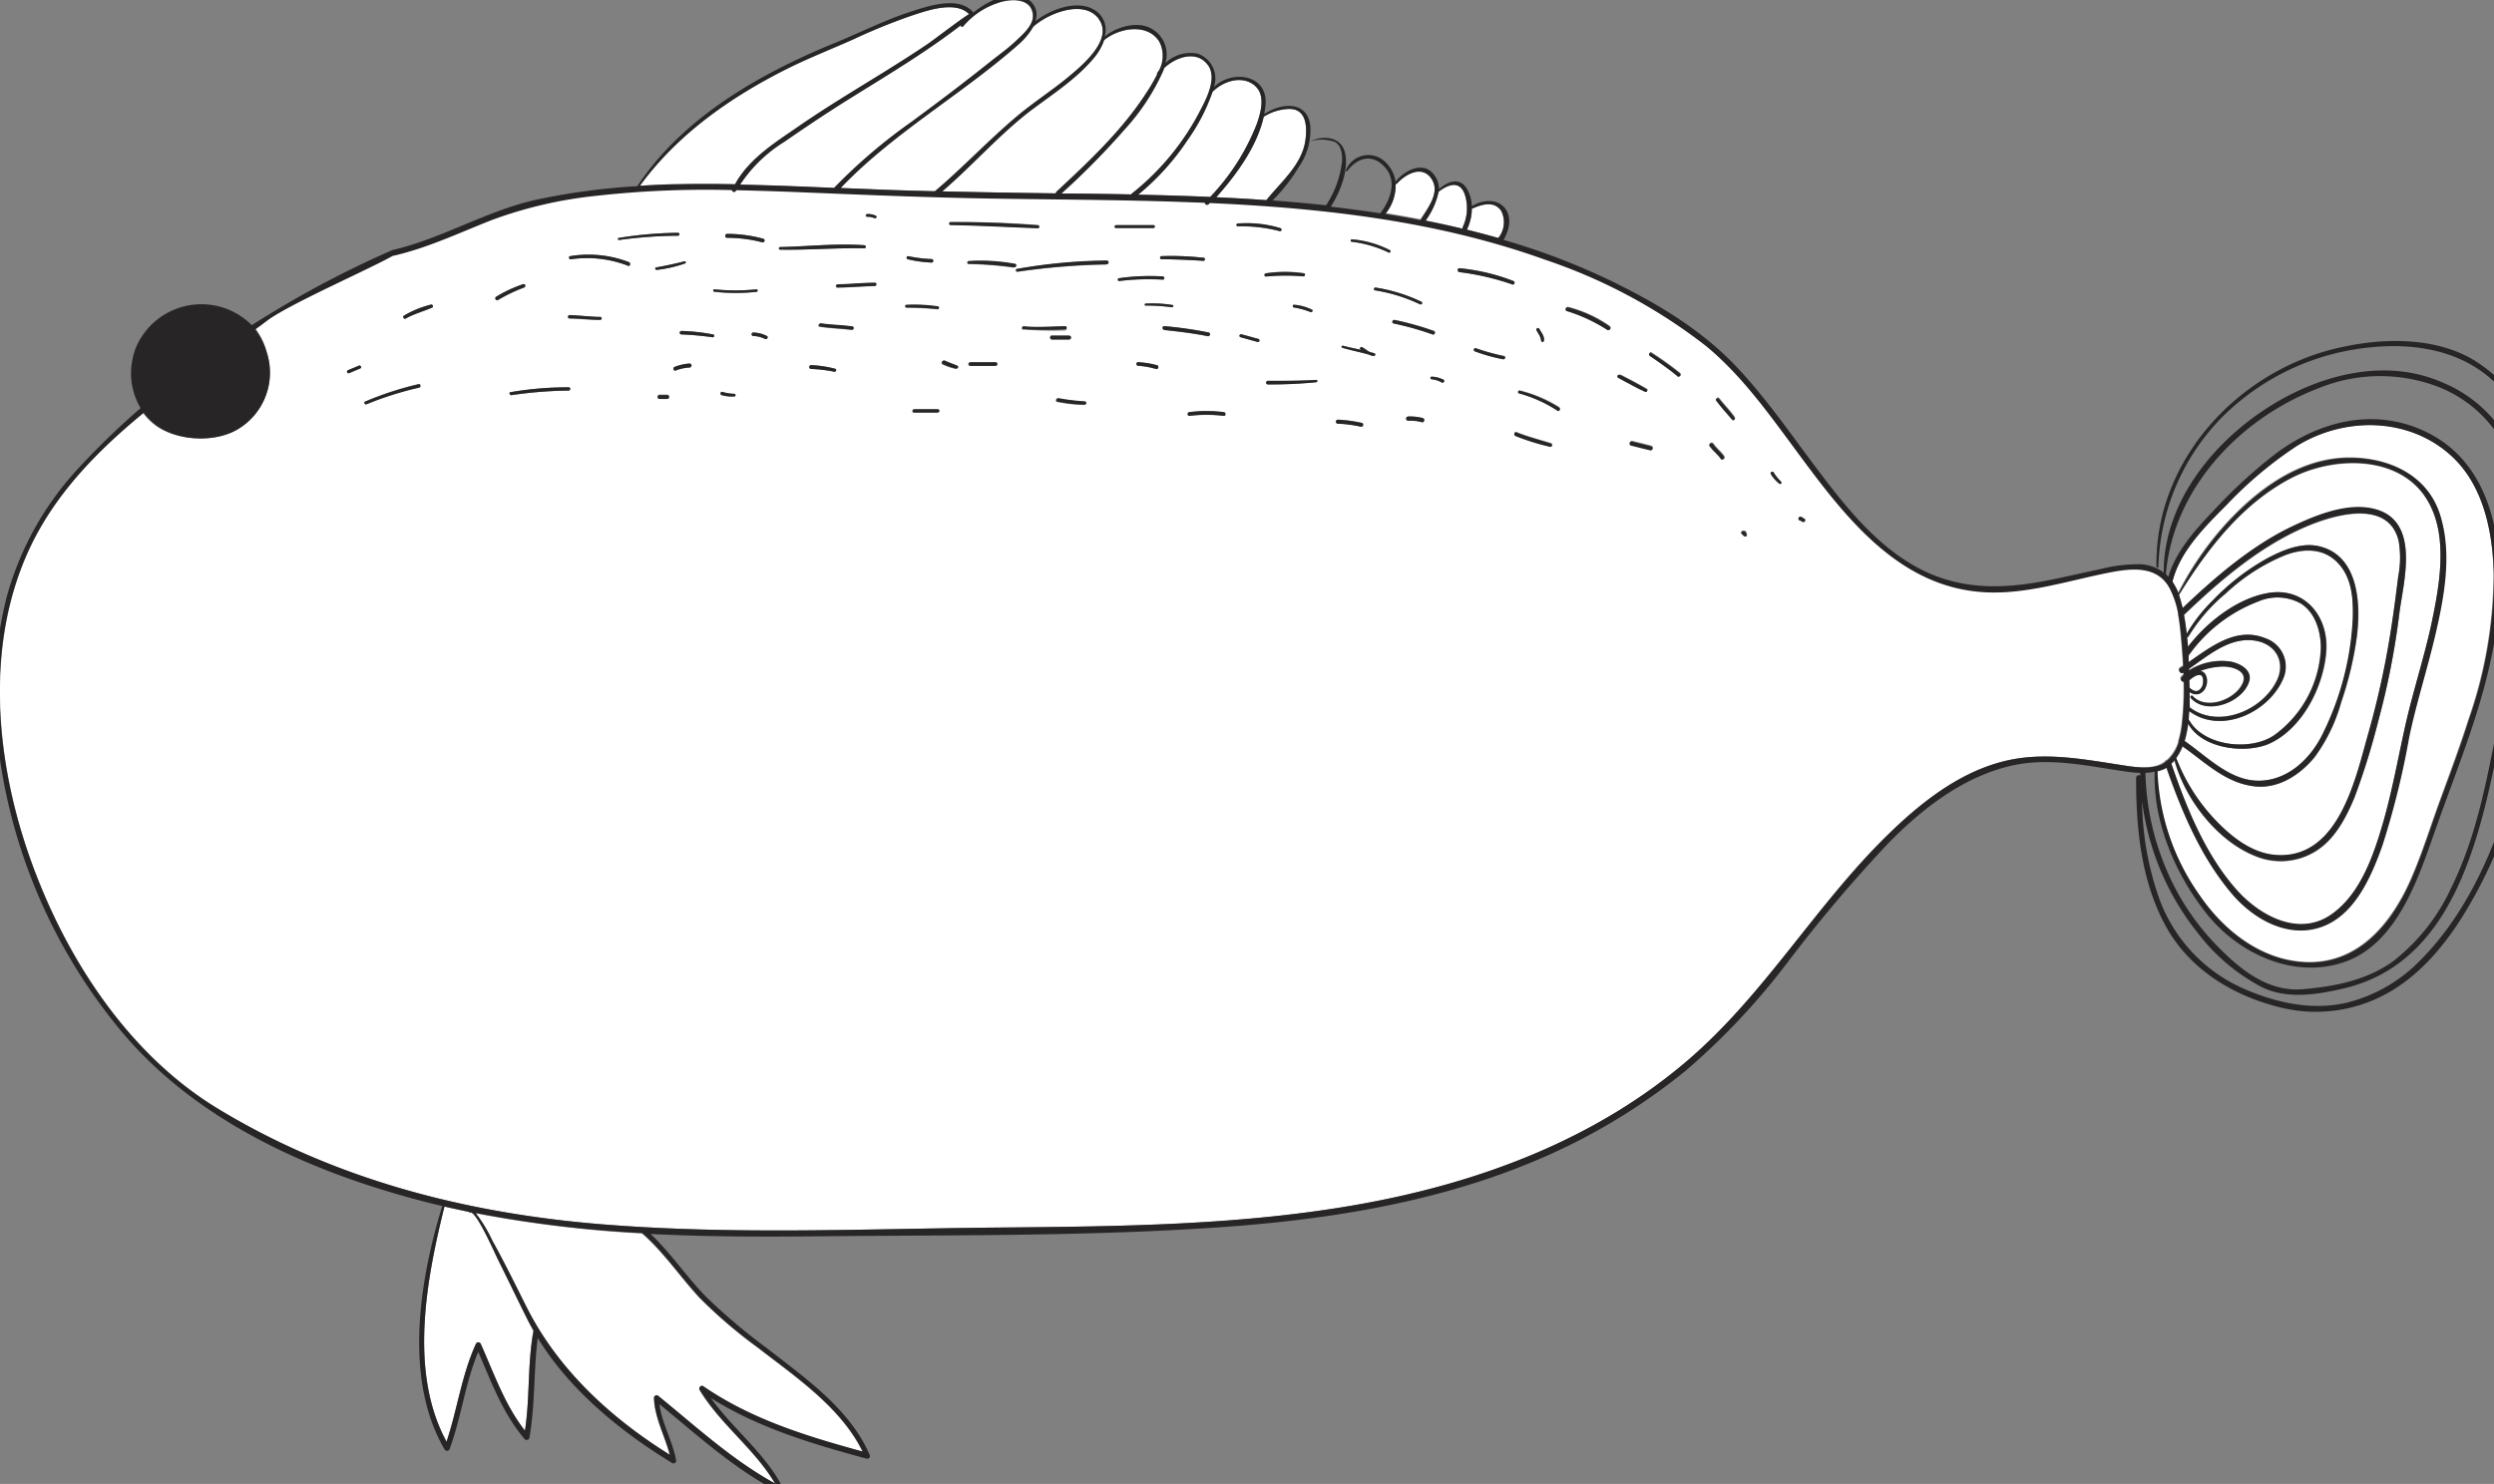 <svg xmlns="http://www.w3.org/2000/svg" viewBox="0 0 299.02 177.97"><rect x="0" y="0" width="299.02" height="177.97" fill="#808080" stroke="none"/><defs><style>.cls-1{fill:#fff;}.cls-2{fill:#272525;}</style></defs><title>life</title><g id="color"><path class="cls-1" d="M172.12,26.69c1.08.23,2.16.47,3.23.73a.26.26,0,0,1,0-.17,5.29,5.29,0,0,0,.24-4c-.66-1.67-2-1.12-3.12-.28a9.16,9.16,0,0,1-1.58,3.46Z"/><path class="cls-1" d="M260.33,91.62c1.81,5.28,4.07,10.9,7.81,15.12,2.81,3.17,7.59,5.78,11.53,2.87,3.29-2.41,4.84-6.8,5.95-10.56s1.83-7.75,2.69-11.64c.94-4.3,2.35-8.49,3.26-12.8.95-4.55,2-10.48-.61-14.7-3.36-5.42-11.28-5.16-16.32-2.51-5.85,3.08-10,8.48-13.4,14a8.71,8.71,0,0,1,.32,1.06c.05.17.08.34.12.52,3.9-3.72,8.28-7.49,13.16-9.81,2.92-1.39,6.86-3,10.14-2,5.13,1.57,3.23,8.47,2.71,12.28a92,92,0,0,1-2.53,13,86.11,86.11,0,0,1-2.86,9.21c-1.05,2.52-2.44,5.2-4.9,6.6a7.94,7.94,0,0,1-7.12.39c-4.46-1.82-8.26-6.71-9.56-11.37A3.68,3.68,0,0,1,260.33,91.62Z"/><path class="cls-1" d="M262,88.72s0,.09-.05.14c2.81,1.94,5.62,5,9.31,4.76,3.27-.22,5.8-2.68,7.21-5.5a34.86,34.86,0,0,0,3.66-13.94c.06-2.25-.14-5-1.82-6.7s-4.17-1.74-6.42-.85a23.42,23.42,0,0,0-7,4.54,20.6,20.6,0,0,0-4.47,5.16.13.13,0,0,1-.16.07c0,.39.07.79.1,1.18,2.29-3,6-5.91,9.74-6.48,4.23-.65,7.08,2.8,6.84,6.91s-2.75,9.23-6.68,11.11c-2.83,1.35-8.24.74-9.87-2.34A13.88,13.88,0,0,1,262,88.72Z"/><path class="cls-1" d="M260.93,90.94a22.31,22.31,0,0,0,4.42,7.15c1.93,2.09,4.51,4.25,7.48,4.49,7.38.58,9.5-8.63,11-14.1a104,104,0,0,0,2.72-12.09c.37-2.39.68-4.78,1-7.18a12,12,0,0,0,.06-4.27c-1.15-4.86-7.14-3.35-10.5-2-5.8,2.31-10.79,6.57-15.25,10.84.14.75.25,1.52.33,2.28a19,19,0,0,1,3.13-4,27.3,27.3,0,0,1,6.56-5.1c1.85-1,4.18-2,6.31-1.41,4.71,1.22,4.91,7.14,4.38,11a41.52,41.52,0,0,1-1.85,7.68,20.22,20.22,0,0,1-3.2,6.6c-1.71,2.06-4.22,3.74-7,3.5-3.56-.32-6-2.84-8.81-4.78A6,6,0,0,1,260.93,90.94Z"/><path class="cls-1" d="M293.87,54.61c-5.13-4.66-12.86-4.68-18.58-1.1a47.81,47.81,0,0,0-8.32,7c-2.56,2.58-5.55,5.51-6.48,9.13a.31.31,0,0,1-.05.1,8.08,8.08,0,0,1,.7,1.34,38.62,38.62,0,0,1,5-7.48c3.9-4.52,9.28-8.77,15.56-8.75,4.72,0,9.31,2.08,10.8,6.85,1.42,4.6.51,9.71-.56,14.29-1,4.15-2.29,8.21-3.16,12.39a98.19,98.19,0,0,1-3.22,13c-1.24,3.48-3.08,7.82-6.67,9.47-4.14,1.9-8.56-.46-11.29-3.65-3.72-4.35-6-9.82-7.9-15.19a2.91,2.91,0,0,1-.3.17,5.61,5.61,0,0,1-.79.26,27.42,27.42,0,0,0,5,14.79c3,4.35,7.57,8,13,8.13,6.3.15,10.25-4.86,12.54-10.21,1.29-3,2.27-6.18,3.4-9.26s2.36-6.41,3.4-9.65a52.9,52.9,0,0,0,3-17.34C298.91,63.85,297.8,58.18,293.87,54.61Z"/><path class="cls-1" d="M273,81.53c1-2.24-.25-4.37-2.75-4.71-3-.41-5.47,1.75-7.82,3.38v.17a7.39,7.39,0,0,1,4.94-1.05c1.1.19,2.66,1,2.26,2.36-.73,2.53-5.11,4.16-7,2-.13-.16.09-.38.23-.23,1.61,1.75,5.14.45,6-1.53.68-1.53-1.38-2.06-2.52-2a8.17,8.17,0,0,0-2.56.52.87.87,0,0,1,.58.38,1.67,1.67,0,0,1,.12,1.4,1.43,1.43,0,0,1-.94,1,1.29,1.29,0,0,1-1.1-.29c0,.62,0,1.25,0,1.87C265.92,87.46,271.29,85.22,273,81.53Z"/><path class="cls-1" d="M262.45,86.39c1.79,3.14,7.45,3.7,10.24,1.75a13.51,13.51,0,0,0,5.55-10.47c0-1.93-.65-4.18-2.39-5.28a5.78,5.78,0,0,0-5.16-.24,18.06,18.06,0,0,0-8.32,6.47c0,.27,0,.53,0,.8,2.77-1.92,5.78-4.29,9.25-2.86a3.59,3.59,0,0,1,2.11,4.8c-1.74,4.12-7.5,6.76-11.28,3.92,0,.36-.06.71-.1,1.06C262.42,86.35,262.44,86.36,262.45,86.39Z"/><path class="cls-1" d="M263.62,82.79a1.24,1.24,0,0,0,.52-1,1.18,1.18,0,0,0-.07-.59.44.44,0,0,0-.25-.25.89.89,0,0,0-.23,0,1.15,1.15,0,0,0-.37.12,3.27,3.27,0,0,0-.5.32l-.23.18,0,.89C262.84,82.75,263.26,83,263.62,82.79Z"/><path class="cls-1" d="M175.87,27.55c1.26.31,2.52.64,3.77,1a3,3,0,0,0,.36-3.23c-.83-1.26-2.32-.81-3.45-.31a.21.21,0,0,1-.08,0,6,6,0,0,1-.59,2.54Z"/><path class="cls-1" d="M122.08,5.35c-6.83,6-15,10.58-21.29,17.19l5.49.22c1.93.07,3.87.12,5.81.17,3.39-2.89,6.44-6.16,9.85-9,1.94-1.64,4.11-3,6.06-4.63,1.62-1.34,5.54-4.51,3.75-7s-6.06-.71-7.87.92A8.33,8.33,0,0,1,122.08,5.35Z"/><path class="cls-1" d="M88.11,22.1l.14-.26c1.74-2.92,4.63-4.72,7.37-6.61C99,12.91,102.48,10.81,106,8.65c1.81-1.13,3.61-2.26,5.37-3.46.5-.34,4.75-3.58,4.85-3.48-1.58-1.62-4.84-.51-6.66.08a70.31,70.31,0,0,0-7.22,2.92c-2.66,1.2-5.36,2.25-8,3.56-6.8,3.42-13.1,7.84-17.63,14,1.52-.09,3-.16,4.58-.19Q84.69,22,88.11,22.1Z"/><path class="cls-1" d="M115.47,3.16c-.11.16-.38,0-.26-.15l0,0c-4.31,3.33-9,6.11-13.64,9-2.57,1.6-5.07,3.28-7.55,5a17.07,17.07,0,0,0-5.31,5.15c3.77.07,7.53.23,11.3.39a.24.24,0,0,1,.06-.09,65.29,65.29,0,0,1,9.18-7.82c3.24-2.38,6.42-4.79,9.56-7.3,1-.77,2-1.49,2.87-2.32s2.29-2,2.14-3.26c-.23-2.1-2.88-1.88-4.3-1.34A9.17,9.17,0,0,0,115.47,3.16Z"/><path class="cls-1" d="M84.3,166.29c5.79,4,12.42,6,19.12,7.84-2.6-5.32-8.06-9-12.59-12.5a57.46,57.46,0,0,1-7-6c-2.33-2.53-4.26-5.43-6.87-7.7A144.87,144.87,0,0,1,57,145.51a17.28,17.28,0,0,1,2,3.3c1.46,2.63,2.77,5.33,4.12,8,3.78,7.5,10.1,13.3,17.17,17.7-.59-2.31-1.81-4.41-1.9-6.84a.31.31,0,0,1,.53-.21c4.53,3.68,8.85,7.68,14,10.5-2.44-4.16-6.56-7.1-9.06-11.25C83.72,166.46,84,166.11,84.3,166.29Z"/><path class="cls-1" d="M171.6,21.37c-1.13-1.65-3.16-.47-4.15.66a.19.19,0,0,1-.12,0,5.35,5.35,0,0,1-1.23,3.52c1.41.22,2.81.47,4.21.74C171.2,24.9,172.75,23,171.6,21.37Z"/><path class="cls-1" d="M59.71,151.07c-.26-.5-2.62-5.91-3.34-5.66a.09.09,0,0,1-.14-.07c-1-.2-2-.41-2.94-.64-2.18,8.77-4.28,19.89.25,28.2,1.3-3.89,1.81-8,3.53-11.75a.32.32,0,0,1,.56,0c1.6,3.57,2.88,7.33,5.31,10.43.61-4,.29-8,1-12-.21-.38-.42-.75-.62-1.14C62.12,156,60.94,153.53,59.71,151.07Z"/><path class="cls-1" d="M151.83,24c1.73-2.19,4.26-4.23,4.68-7.16.22-1.52.18-3.73-1.88-3.78a6.05,6.05,0,0,0-3.12.93c-.8,3.57-3.29,7-5.69,9.66C147.82,23.74,149.83,23.85,151.83,24Z"/><path class="cls-1" d="M136.46,23.34q4.32.09,8.64.27a26.72,26.72,0,0,0,5.58-8.74c.48-1.37,1.1-3.48-.24-4.61-1.51-1.27-3.78-.55-5.05.75a22.81,22.81,0,0,1-3,5.79A29.45,29.45,0,0,1,136.46,23.34Z"/><path class="cls-1" d="M127.26,23.2h.91c2.48,0,5,.06,7.45.11a.44.44,0,0,1,.09-.11A30.52,30.52,0,0,0,144,13.13c.72-1.37,2-3.74.91-5.25-1.32-1.91-3.84-1.1-5.31.29,0,.09-.07.19-.1.29a26.07,26.07,0,0,1-4.58,7A89.88,89.88,0,0,1,127.26,23.2Z"/><path class="cls-1" d="M123.44,13.35c-3.75,2.9-6.89,6.52-10.49,9.6,4.54.11,9.09.18,13.63.24a.23.23,0,0,1,.08-.21c3.9-3.63,7.86-7.34,10.77-11.85a20.5,20.5,0,0,0,1.29-2.22.1.1,0,0,1,0-.13c.07-.12.16-.25.25-.38A3.71,3.71,0,0,0,139,5c-1.43-2.24-4.81-1.64-6.64-.17a6.61,6.61,0,0,1-1.21,2.13C129,9.52,126.09,11.31,123.44,13.35Z"/><path class="cls-1" d="M259.57,91.29a.32.32,0,0,1,.24-.18,4.88,4.88,0,0,0,1.35-2.18.35.35,0,0,1,0-.13,11.49,11.49,0,0,0,.41-2.12,37.27,37.27,0,0,0,.21-5,.33.33,0,0,1-.29-.54,3.58,3.58,0,0,1,.26-.29v-.26l-.05,0c-.36.23-.7-.34-.34-.57l.35-.23c-.05-1-.12-1.91-.2-2.86s-.19-2.17-.39-3.26a.51.51,0,0,1,0-.13,11.11,11.11,0,0,0-1-3c-1.54-3-4.75-2.48-7.55-1.92-4.73,1-9.6,2.54-14.47,2.32-10.72-.48-17.27-9.49-23.09-17.38-3.19-4.31-6.4-8.78-10.58-12.2a65.25,65.25,0,0,0-19.11-10.31c-12.88-4.64-26.59-6.19-40.21-6.8l-.13.15a.28.28,0,0,1-.47-.18l-3.07-.11c-7.36-.25-14.72-.27-22.08-.39-7.68-.11-15.35-.44-23-.75q-4-.16-8.06-.26a.59.59,0,0,1,0,.08c-.12.25-.43.13-.48-.09a117.92,117.92,0,0,0-16.49.71,51.07,51.07,0,0,0-12.27,2.87c-3.94,1.54-7.78,3.39-11.93,4.32-3,1.66-12.31,5.68-15,7.73-.48.37-1,.73-1.47,1.09A8.15,8.15,0,0,1,32,42.31a7.9,7.9,0,0,1-3.77,9.32c-2.88,1.55-7.62,1.22-10.08-1a7.2,7.2,0,0,1-1-1.09C11.76,54,6.84,59,3.78,65.32-1.81,76.86-.6,90.84,3.52,102.64s11.64,23.65,22.58,30.3c14.07,8.55,29.9,12.59,46.21,13.9,15.79,1.27,31.67.52,47.49.38,14.49-.13,29.13-.24,43.43-2.83s28-7.71,39.08-17.17c9.26-7.91,15.38-18.63,24.05-27.1,3.85-3.76,8.36-7.36,13.67-8.76,4.69-1.24,9.31-.39,14,.34,1.56.24,3.56.64,5.06-.1A3.94,3.94,0,0,0,259.57,91.29ZM43.21,44.19c-.43.2-.89.35-1.32.56-.21.1-.4-.22-.19-.33.43-.21.89-.35,1.32-.56C43.23,43.75,43.43,44.08,43.21,44.19Zm7.07,2.26a39.92,39.92,0,0,0-6.33,2c-.21.09-.39-.22-.18-.31a39,39,0,0,1,6.41-2.09C50.41,46,50.51,46.39,50.28,46.45Zm1.55-9.57c-1.06.47-2.17.75-3.18,1.32-.23.13-.44-.22-.21-.35a11.88,11.88,0,0,1,3.24-1.32C51.88,36.49,52,36.79,51.83,36.88Zm132.72,2.55c.25.47.65.89.56,1.45,0,.17-.29.16-.33,0a2.14,2.14,0,0,0-.23-.7c-.11-.19-.23-.37-.33-.56S184.44,39.21,184.55,39.43Zm-14.31-2.94a19.74,19.74,0,0,0-5.39-1.67c-.21,0-.12-.37.09-.33a19.72,19.72,0,0,1,5.48,1.7C170.63,36.29,170.45,36.6,170.24,36.49Zm-8.15-7.79A12,12,0,0,1,166.67,30a.16.16,0,0,1-.16.27,14.14,14.14,0,0,0-4.46-1.3C161.88,29,161.92,28.68,162.09,28.7Zm-4.92,8.74a9.38,9.38,0,0,0-2-.56c-.22,0-.22-.34,0-.33a5.75,5.75,0,0,1,2.14.59C157.48,37.21,157.35,37.48,157.17,37.44Zm-17.94-6.72a34.89,34.89,0,0,1,5.11.2c.2,0,.15.37-.05.36-1.69-.1-3.37-.18-5.06-.19A.19.19,0,0,1,139.23,30.72Zm1.27,6.13a22,22,0,0,0-3.14-.2.12.12,0,0,1,0-.24,15.1,15.1,0,0,1,3.22.17C140.76,36.62,140.68,36.88,140.5,36.85ZM113.94,26.61c3.49,0,7,.1,10.49.37.23,0,.24.37,0,.36-3.5-.12-7-.33-10.49-.38A.18.18,0,0,1,113.94,26.61Zm-5,4.12a16.93,16.93,0,0,0,2.76.34c.27,0,.27.43,0,.42a14.49,14.49,0,0,1-2.86-.4C108.59,31,108.69,30.69,108.93,30.73ZM104,25.68a2.25,2.25,0,0,1,1,.21c.19.1,0,.37-.17.29A2.07,2.07,0,0,0,104,26,.17.17,0,1,1,104,25.68ZM87.14,28.05a16.49,16.49,0,0,1,4.37.58.22.22,0,0,1-.12.43,16.9,16.9,0,0,0-4.25-.54A.24.24,0,0,1,87.14,28.05Zm-13,.49a46.32,46.32,0,0,1,7.15-.62.18.18,0,0,1,0,.35,54.13,54.13,0,0,0-7.08.51C74.09,28.8,74,28.57,74.18,28.54ZM59.49,35.59a15.65,15.65,0,0,1,3.24-1.51c.25-.08.35.31.11.4A19.09,19.09,0,0,0,59.71,36,.22.22,0,0,1,59.49,35.59Zm8.73,11.25a51,51,0,0,0-6.88.55c-.24,0-.34-.32-.1-.36a40.84,40.84,0,0,1,7-.58A.2.2,0,0,1,68.22,46.84ZM72,38.39c-1.26,0-2.5-.15-3.75-.17a.2.2,0,0,1,0-.39c1.25,0,2.49.17,3.75.21A.18.18,0,0,1,72,38.39Zm3.31-6.52a13.53,13.53,0,0,0-6.87-.77c-.22,0-.27-.35-.06-.38a13.45,13.45,0,0,1,7.05.72C75.66,31.55,75.55,32,75.28,31.87Zm3.39.2c1.14-.2,2.26-.44,3.38-.73.17-.05.23.2.07.26a16.15,16.15,0,0,1-3.37.77C78.56,32.4,78.47,32.1,78.67,32.07ZM80,47.78l-.93,0a.23.23,0,0,1,0-.46l.93,0A.2.2,0,1,1,80,47.78Zm2.63-3.71a5.35,5.35,0,0,0-1.63.36c-.28.09-.39-.34-.12-.44a6.17,6.17,0,0,1,1.75-.39C83,43.59,83,44.06,82.65,44.07Zm2.81-3.62a36.27,36.27,0,0,0-3.75-.34.21.21,0,0,1,0-.42,23,23,0,0,1,3.79.42C85.7,40.14,85.65,40.47,85.46,40.45Zm.18-5.75a25.16,25.16,0,0,0,5.06,0c.19,0,.19.28,0,.3a23.14,23.14,0,0,1-5.06,0C85.47,35,85.47,34.69,85.64,34.7Zm2.44,12.86a4.5,4.5,0,0,1-1.55-.16c-.25-.08-.14-.46.1-.38a5.46,5.46,0,0,0,1.45.21A.17.17,0,0,1,88.08,47.56Zm3.64-6.91a3.25,3.25,0,0,0-1.39-.35.21.21,0,1,1,0-.42,3.86,3.86,0,0,1,1.6.4C92.18,40.4,92,40.76,91.72,40.65Zm1.79-10.71a.16.16,0,0,1,0-.31c3.37-.07,6.75-.46,10.12-.22.24,0,.24.38,0,.37C100.25,29.71,96.89,30,93.51,29.94ZM100,44.58a17,17,0,0,0-2.76-.33.23.23,0,0,1,0-.46,13.93,13.93,0,0,1,2.86.43C100.36,44.27,100.26,44.62,100,44.58Zm2-5c-1.24-.16-2.5-.18-3.74-.38-.26,0-.15-.43.11-.39,1.22.18,2.46.19,3.69.36A.21.21,0,1,1,102.07,39.54Zm2.87-5.25c-1.5,0-3,.17-4.49.18a.19.19,0,0,1,0-.38c1.5,0,3-.2,4.49-.19A.2.2,0,0,1,104.94,34.29Zm3.75,2.26a19.19,19.19,0,0,1,3.79.19c.18,0,.14.35,0,.33a36.22,36.22,0,0,0-3.75-.19A.16.16,0,0,1,108.69,36.55Zm3.75,12.92h-2.81a.2.2,0,0,1,0-.4h2.81A.2.2,0,0,1,112.44,49.47Zm2.19-5.26a7.29,7.29,0,0,1-1.57-.54c-.28-.14,0-.55.25-.42.48.23,1,.39,1.47.6C115,44,114.84,44.26,114.63,44.21Zm4.74-.35h-3a.22.22,0,0,1,0-.44c1,0,2,0,3,0A.21.21,0,0,1,119.37,43.86Zm2.19-11.8a44,44,0,0,0-5.38-.42.17.17,0,0,1,0-.34,22.52,22.52,0,0,1,5.5.33C122,31.69,121.84,32.1,121.56,32.06Zm1.18,7.46c-.23,0-.23-.38,0-.36,1.69.14,3.37,0,5.06,0a.22.22,0,0,1,0,.43A40.67,40.67,0,0,1,122.74,39.52Zm3.37.7,2.07,0a.22.22,0,0,1,0,.44c-.69,0-1.38,0-2.07,0A.25.25,0,0,1,126.11,40.22Zm3.94,8.31a17.57,17.57,0,0,1-3.24-.36c-.28-.05-.16-.47.11-.42a25.23,25.23,0,0,0,3.13.38A.2.2,0,0,1,130.05,48.53Zm2.62-16.83a82.21,82.21,0,0,0-10.63.87c-.22,0-.31-.28-.09-.33a65.27,65.27,0,0,1,10.72-1C133,31.23,133,31.68,132.67,31.7ZM133.8,27c1.5,0,3,0,4.49,0a.15.15,0,0,1,0,.3c-1.5,0-3,0-4.49,0A.18.18,0,0,1,133.8,27Zm.37,6.38a25.62,25.62,0,0,1,5.25-.21c.24,0,.24.4,0,.38a28.79,28.79,0,0,0-5.25.17C134,33.72,134,33.39,134.17,33.36Zm4.44,10.89a9.59,9.59,0,0,0-2.19-.39.22.22,0,0,1,0-.43,10.6,10.6,0,0,1,2.31.37C139,43.87,138.89,44.32,138.61,44.25Zm1-5.14a47.46,47.46,0,0,1,5.31.76c.29.06.17.5-.12.44-1.71-.35-3.45-.55-5.19-.74C139.32,39.53,139.31,39.08,139.6,39.11Zm7.12,10.76a16.71,16.71,0,0,0-4.12,0c-.28,0-.28-.41,0-.45a16.71,16.71,0,0,1,4.12,0C147,49.45,147,49.91,146.72,49.87Zm1.69-23.07a13.83,13.83,0,0,1,5.11.56.18.18,0,0,1-.1.35,18.06,18.06,0,0,0-5-.57C148.19,27.16,148.19,26.82,148.41,26.8ZM150.8,41c-.69-.18-1.37-.39-2.06-.57a.18.18,0,0,1,.09-.35c.69.17,1.38.38,2.07.56A.19.19,0,0,1,150.8,41Zm1-8.24a15.42,15.42,0,0,1,4.55,0c.2,0,.15.37-.05.36a27,27,0,0,0-4.5,0C151.54,33.18,151.55,32.81,151.78,32.78Zm6,13.07a56.47,56.47,0,0,1-5.81.26.22.22,0,0,1,0-.43c1.94,0,3.88,0,5.81-.11C158,45.55,158,45.83,157.78,45.85Zm5.37,5.33a15,15,0,0,0-2.75-.36.24.24,0,0,1,0-.48,16.37,16.37,0,0,1,2.87.39C163.57,50.79,163.44,51.24,163.15,51.18Zm1.52-8.49-.08,0a.14.14,0,0,1-.11,0l-.26-.11c-1.08-.32-2.2-.53-3.29-.85-.16,0-.09-.29.07-.25.73.2,1.48.34,2.22.51l-.09-.06c-.18-.09,0-.37.16-.28.33.17.62.4.93.58s.36.09.54.15S164.88,42.76,164.67,42.69Zm2.54-4.31a36.54,36.54,0,0,1,4.68,1.31c.27.09.15.53-.12.43a36.13,36.13,0,0,0-4.68-1.32C166.81,38.74,166.93,38.31,167.21,38.38Zm3.24,12.25a5.52,5.52,0,0,0-1.62-.17.25.25,0,0,1,0-.5,6.13,6.13,0,0,1,1.76.19C170.89,50.25,170.76,50.73,170.45,50.63Zm2.41-4.75a2.92,2.92,0,0,0-1.22-.39c-.19,0-.19-.31,0-.31a3.46,3.46,0,0,1,1.41.36C173.28,45.64,173.08,46,172.86,45.88Zm7.35-2.79a20.81,20.81,0,0,1-3.37-.94c-.25-.08-.14-.46.1-.38a26.46,26.46,0,0,0,3.38.94C180.57,42.75,180.46,43.13,180.21,43.09Zm1.12-9A31.12,31.12,0,0,0,175,32.64c-.3,0-.31-.5,0-.47a24.22,24.22,0,0,1,6.43,1.53C181.7,33.8,181.6,34.2,181.33,34.12Zm4.5,19.47a28.62,28.62,0,0,1-4.13-1.29c-.26-.11-.15-.55.12-.44,1.34.55,2.74.89,4.12,1.33A.21.21,0,0,1,185.83,53.59Zm.89-4.33a16.09,16.09,0,0,0-4.63-2.08.17.17,0,0,1,.09-.32,16,16,0,0,1,4.75,2C187.15,49,187,49.4,186.72,49.26Zm6-9.7a19.51,19.51,0,0,0-4.81-2.24c-.3-.07-.17-.53.13-.46a15.23,15.23,0,0,1,4.93,2.26A.25.25,0,0,1,192.69,39.56Zm1.55,5.4c1.07.54,2.13,1.11,3.17,1.71.21.13,0,.42-.19.32-1.1-.48-2.13-1.11-3.2-1.66C193.77,45.21,194,44.83,194.24,45Zm3.57,9c-.75-.17-1.5-.37-2.25-.55a.25.25,0,0,1,.13-.49c.75.19,1.5.37,2.25.57A.24.24,0,0,1,197.81,54Zm3.28-8.88c-1.06-.87-2.18-1.66-3.31-2.43-.21-.14,0-.48.2-.34a39.37,39.37,0,0,1,3.42,2.45C201.62,45,201.31,45.29,201.09,45.12Zm5.2,9.89c-.38-.55-.94-.95-1.32-1.49-.19-.27.25-.52.43-.25.37.55.92.95,1.3,1.5C206.87,55,206.46,55.26,206.29,55Zm1.38-4.67c-.65-.75-1.32-1.49-1.91-2.28-.14-.18.17-.43.32-.25.61.79,1.33,1.48,1.89,2.3C208.1,50.29,207.81,50.51,207.67,50.34Zm1.57,14c-.17,0-.34-.23-.44-.33s.08-.41.25-.27a.15.15,0,0,1,.21.06.71.71,0,0,1,.15.41A.17.17,0,0,1,209.24,64.34ZM213.31,58a4.52,4.52,0,0,1-1-1.14.19.19,0,0,1,.34-.19,5.82,5.82,0,0,0,.88,1.1A.16.16,0,0,1,213.31,58Zm2.93,4.6a.4.4,0,0,1-.22-.06s-.11-.11-.16-.11a.23.23,0,1,1,.06-.45c.16,0,.24.18.37.2S216.47,62.62,216.24,62.6Z"/></g><g id="stroke"><path class="cls-2" d="M296.1,42.89c-4.78-2.55-10.81-2.34-15.94-1.12-11.85,2.79-21.64,13.36-21.61,25.83V68a.12.12,0,0,0,.23,0,26.63,26.63,0,0,1,7.67-18A29.14,29.14,0,0,1,284,41.68c5.41-.6,11.11.31,15.14,4.2,3.44,3.31,5,8.13,5.75,12.72,1.59,9.5.24,19.64-1.87,28.95-2.18,9.66-5.58,20.21-12.66,27.44a18.55,18.55,0,0,1-9.07,5.28c-4.11.94-8.39,0-12.19-1.66a18.8,18.8,0,0,1-10.16-10.69,35.74,35.74,0,0,1-2.11-11.84,31.55,31.55,0,0,0,6.61,15.73,23.2,23.2,0,0,0,7.85,6.63c3,1.41,6.5.85,9.64.12,14.83-3.42,17-21.74,19.62-34.06,1.66-7.9,4.69-16,2.79-24.13,0-.22-.38-.12-.33.09,1.78,8.35-1.58,16.73-3.22,24.82-1.46,7.2-2.58,14.39-5.84,21.07a23.74,23.74,0,0,1-6.94,8.87c-3.16,2.33-7.17,3.12-11,3.42-4.1.32-7.4-2.36-10.1-5.11a29.61,29.61,0,0,1-6.26-9.47,31.25,31.25,0,0,1-2.42-11.32s0,0,0-.06a5.81,5.81,0,0,0,1.11-.13c-.21,6.07,2.49,12.32,6.2,17s10.07,7.74,16,6c6.91-2,9.47-10.44,11.59-16.42C294.65,92,297.66,84.84,299,77.3c1.56-9,1.18-21.31-8.48-25.67-6.06-2.74-12.45-1.09-17.6,2.72a60.34,60.34,0,0,0-7.55,6.92c-2.16,2.25-4.49,4.84-5.39,7.9q-.15-.17-.3-.3c.87-10.31,8.91-18.74,18.31-22.31A19.49,19.49,0,0,1,292,46.27a15.21,15.21,0,0,1,9.59,10.66c.1.43.77.25.67-.19A15.91,15.91,0,0,0,293,45.94c-4.64-2.09-9.7-1.85-14.45-.27-9.47,3.15-19.16,12.37-19.13,23a5,5,0,0,0-2.9-1,18.32,18.32,0,0,0-4.71.59c-2.23.46-4.44,1-6.68,1.42-5.61,1.07-10.89,1-15.92-2-4.56-2.7-8-7-11.16-11.18s-6.21-8.66-9.87-12.53c-4.35-4.61-10-7.89-15.66-10.59a82.55,82.55,0,0,0-12.25-4.61c.68-1.14,1.06-2.78.1-3.88s-2.7-.93-3.9-.15a4.4,4.4,0,0,0-.62-2.14c-.88-1.41-2.32-.81-3.32.08a2.84,2.84,0,0,0-.72-1.88c-1.29-1.5-3.53-.28-4.49,1a4,4,0,0,0-1.19-2.33,2.9,2.9,0,0,0-4.76.94.1.1,0,0,0,.17.1c1.17-1.58,2.91-2.11,4.4-.57,1.64,1.68.8,4-.45,5.64-2-.3-3.94-.56-5.93-.79,1.09-1.73,2.05-4.11,1.77-6.12-.3-2.2-2.43-2.54-4.24-1.74,0,0,0,0,0,0A5,5,0,0,1,160,17c.84.42.94,1.5.91,2.32a12,12,0,0,1-1.92,5.3c-2.13-.23-4.28-.42-6.42-.58a19.9,19.9,0,0,0,3.11-3.95A7.71,7.71,0,0,0,157.09,15c-.44-3-3.53-2.63-5.52-1.32a9.87,9.87,0,0,0,.16-1.07c.34-3.69-4-4.3-6.19-2.17a3.14,3.14,0,0,0-1.94-4,4.35,4.35,0,0,0-3.88,1.13,3.54,3.54,0,0,0-2-4.3c-1.63-.69-3.92,0-5.28,1.12a2.76,2.76,0,0,0-1.37-3.28c-2-1.12-5.13,0-6.94,1.44A2.16,2.16,0,0,0,123-.21c-1.79-1-4.49.24-6.3,1.72h0c-1.69-2.09-5.51-.76-7.56-.09-3.09,1-6,2.49-9,3.71-9,3.69-18.23,8.9-23.73,17.2A79.8,79.8,0,0,0,64.08,24C58.15,25.37,52.88,28.66,47,30a.37.37,0,0,0-.14.07A121.4,121.4,0,0,0,30.19,39a8.53,8.53,0,0,0-13.75,2.36,7.62,7.62,0,0,0-.58,1.87,8.12,8.12,0,0,0,1,5.71,93.12,93.12,0,0,0-7.37,7.12A37.15,37.15,0,0,0,.79,71.63a47.48,47.48,0,0,0-1,17.93,65.94,65.94,0,0,0,14.84,34.22c9.12,10.86,22.91,16.9,36.39,20.37l2,.49c-2.73,8.94-4.65,20.77.29,29.2a.33.33,0,0,0,.6-.07c1.41-3.81,1.86-7.9,3.43-11.64,1.59,3.65,2.95,7.41,5.57,10.47a.34.34,0,0,0,.56-.14c.7-4,.5-8,1-12,3.82,6.26,10,11.28,16.12,15a.32.32,0,0,0,.47-.35c-.43-2.32-1.7-4.38-2-6.71,4.64,3.8,9.08,7.88,14.46,10.62a.32.32,0,0,0,.43-.43c-2.1-4.22-6-7.13-8.73-10.93,5.72,3.6,12.18,5.51,18.68,7.28a.32.32,0,0,0,.36-.47c-2.36-5.5-7.78-9.25-12.34-12.8a73.28,73.28,0,0,1-7.12-6c-2.42-2.43-4.3-5.33-6.8-7.68,6.79.34,13.59.35,20.35.28,14.93-.16,29.93,0,44.84-.89,13.91-.79,28.06-2.74,41-8.22a73.47,73.47,0,0,0,18-10.82,83.57,83.57,0,0,0,12.19-13,174.93,174.93,0,0,1,12-14.19c4-4.09,8.8-7.85,14.48-9.25,4.77-1.18,9.49,0,14.23.66a12.81,12.81,0,0,0,1.52.13.13.13,0,0,0,0,.06,2.26,2.26,0,0,0,0,.26.34.34,0,0,0-.5.3c0,6,.58,12.16,3.43,17.53s8.16,8.6,13.94,10a17.6,17.6,0,0,0,13.05-1.89c4-2.33,7-6.11,9.3-10,4.95-8.29,7.57-18.09,9.1-27.56,1.51-9.32,2.39-19.71-.89-28.76A17.41,17.41,0,0,0,296.1,42.89ZM260.49,69.68c.93-3.62,3.92-6.55,6.48-9.13a47.81,47.81,0,0,1,8.32-7c5.72-3.58,13.45-3.56,18.58,1.1,3.93,3.57,5,9.24,5.15,14.32a52.9,52.9,0,0,1-3,17.34c-1,3.24-2.23,6.44-3.4,9.65s-2.11,6.24-3.4,9.26c-2.29,5.35-6.24,10.36-12.54,10.21-5.48-.13-10.09-3.78-13-8.13a27.42,27.42,0,0,1-5-14.79,5.61,5.61,0,0,0,.79-.26,2.91,2.91,0,0,0,.3-.17c1.86,5.37,4.18,10.84,7.9,15.19,2.73,3.19,7.15,5.55,11.29,3.65,3.59-1.65,5.43-6,6.67-9.47a98.19,98.19,0,0,0,3.22-13c.87-4.18,2.2-8.24,3.16-12.39,1.07-4.58,2-9.69.56-14.29-1.49-4.77-6.08-6.83-10.8-6.85-6.28,0-11.66,4.23-15.56,8.75a38.62,38.62,0,0,0-5,7.48,8.08,8.08,0,0,0-.7-1.34A.31.31,0,0,0,260.49,69.68Zm2,13.28a1.29,1.29,0,0,0,1.1.29,1.43,1.43,0,0,0,.94-1,1.67,1.67,0,0,0-.12-1.4.87.87,0,0,0-.58-.38,8.17,8.17,0,0,1,2.56-.52c1.14-.06,3.2.47,2.52,2-.9,2-4.43,3.28-6,1.53-.14-.15-.36.07-.23.23,1.86,2.17,6.24.54,7-2,.4-1.39-1.16-2.17-2.26-2.36a7.39,7.39,0,0,0-4.94,1.05V80.2c2.35-1.63,4.84-3.79,7.82-3.38,2.5.34,3.79,2.47,2.75,4.71-1.72,3.69-7.09,5.93-10.5,3.3C262.53,84.21,262.54,83.58,262.53,83Zm0-1.38.23-.18a3.27,3.27,0,0,1,.5-.32,1.15,1.15,0,0,1,.37-.12.89.89,0,0,1,.23,0,.44.44,0,0,1,.25.25,1.18,1.18,0,0,1,.07.59,1.24,1.24,0,0,1-.52,1c-.36.21-.78,0-1.1-.32Zm0,3.7c3.78,2.84,9.54.2,11.28-3.92a3.59,3.59,0,0,0-2.11-4.8c-3.47-1.43-6.48.94-9.25,2.86,0-.27,0-.53,0-.8a18.06,18.06,0,0,1,8.32-6.47,5.78,5.78,0,0,1,5.16.24c1.74,1.1,2.37,3.35,2.39,5.28a13.51,13.51,0,0,1-5.55,10.47c-2.79,2-8.45,1.39-10.24-1.75,0,0,0,0-.06,0C262.43,86,262.46,85.64,262.49,85.28Zm9.72,3.84c3.93-1.88,6.42-6.94,6.68-11.11s-2.61-7.56-6.84-6.91c-3.7.57-7.45,3.47-9.74,6.48,0-.39-.06-.79-.1-1.18a.13.13,0,0,0,.16-.07,20.6,20.6,0,0,1,4.47-5.16,23.42,23.42,0,0,1,7-4.54c2.25-.89,4.63-1,6.42.85s1.88,4.45,1.82,6.7a34.86,34.86,0,0,1-3.66,13.94c-1.41,2.82-3.94,5.28-7.21,5.5-3.69.25-6.5-2.82-9.31-4.76,0,0,0-.1.05-.14a13.88,13.88,0,0,0,.39-1.94C264,89.86,269.38,90.47,272.21,89.12Zm-1.73,5.2c2.8.24,5.31-1.44,7-3.5a20.22,20.22,0,0,0,3.2-6.6,41.52,41.52,0,0,0,1.85-7.68c.53-3.9.33-9.82-4.38-11-2.13-.55-4.46.43-6.31,1.41A27.3,27.3,0,0,0,265.3,72a19,19,0,0,0-3.13,4c-.08-.76-.19-1.53-.33-2.28,4.46-4.27,9.45-8.53,15.25-10.84,3.36-1.33,9.35-2.84,10.5,2a12,12,0,0,1-.06,4.27c-.29,2.4-.6,4.79-1,7.18a104,104,0,0,1-2.72,12.09c-1.51,5.47-3.63,14.68-11,14.1-3-.24-5.55-2.4-7.48-4.49a22.31,22.31,0,0,1-4.42-7.15,6,6,0,0,0,.74-1.4C264.46,91.48,266.92,94,270.48,94.32Zm-.2,8.27a7.94,7.94,0,0,0,7.12-.39c2.46-1.4,3.85-4.08,4.9-6.6a86.11,86.11,0,0,0,2.86-9.21,92,92,0,0,0,2.53-13c.52-3.81,2.42-10.71-2.71-12.28-3.28-1-7.22.62-10.14,2-4.88,2.32-9.26,6.09-13.16,9.81,0-.18-.07-.35-.12-.52a8.71,8.71,0,0,0-.32-1.06c3.41-5.52,7.55-10.92,13.4-14,5-2.65,13-2.91,16.32,2.51,2.62,4.22,1.56,10.15.61,14.7-.91,4.31-2.32,8.5-3.26,12.8-.86,3.89-1.56,7.81-2.69,11.64s-2.66,8.15-5.95,10.56c-3.94,2.91-8.72.3-11.53-2.87-3.74-4.22-6-9.84-7.81-15.12a3.68,3.68,0,0,0,.39-.4C262,95.88,265.82,100.77,270.28,102.59ZM176.47,25a.21.21,0,0,0,.08,0c1.13-.5,2.62-.95,3.45.31a3,3,0,0,1-.36,3.23c-1.25-.35-2.51-.68-3.77-1h0A6,6,0,0,0,176.47,25Zm-.86-1.73a5.29,5.29,0,0,1-.24,4,.26.26,0,0,0,0,.17c-1.07-.26-2.15-.5-3.23-.73l-1.21-.24A9.16,9.16,0,0,0,172.49,23C173.58,22.15,175,21.6,175.61,23.27Zm-8.28-1.2a.19.19,0,0,0,.12,0c1-1.13,3-2.31,4.15-.66s-.4,3.53-1.29,5c-1.4-.27-2.8-.52-4.21-.74A5.35,5.35,0,0,0,167.33,22.07Zm-12.7-9c2.06,0,2.1,2.26,1.88,3.78-.42,2.93-2.95,5-4.68,7.16-2-.15-4-.26-6-.35,2.4-2.71,4.89-6.09,5.69-9.66A6.05,6.05,0,0,1,154.63,13.06Zm-4.19-2.8c1.34,1.13.72,3.24.24,4.61a26.72,26.72,0,0,1-5.58,8.74q-4.32-.18-8.64-.27a29.45,29.45,0,0,0,5.91-6.54,22.81,22.81,0,0,0,3-5.79C146.66,9.71,148.93,9,150.44,10.26ZM139.56,8.17c1.47-1.39,4-2.2,5.31-.29,1,1.51-.19,3.88-.91,5.25a30.52,30.52,0,0,1-8.25,10.08.44.44,0,0,0-.09.11c-2.49-.05-5-.08-7.45-.11h-.91a89.88,89.88,0,0,0,7.62-7.75,26.07,26.07,0,0,0,4.58-7C139.49,8.36,139.53,8.26,139.56,8.17ZM139,5A3.71,3.71,0,0,1,139,8.4c-.09.13-.18.26-.25.38a.1.1,0,0,0,0,.13,20.5,20.5,0,0,1-1.29,2.22c-2.91,4.51-6.87,8.22-10.77,11.85a.23.23,0,0,0-.08.21c-4.54-.06-9.09-.13-13.63-.24,3.6-3.08,6.74-6.7,10.49-9.6,2.65-2,5.55-3.83,7.71-6.43a6.61,6.61,0,0,0,1.21-2.13C134.19,3.32,137.57,2.72,139,5Zm-7.25-2.69c1.79,2.48-2.13,5.65-3.75,7-2,1.63-4.12,3-6.06,4.63-3.41,2.88-6.46,6.15-9.85,9-1.94-.05-3.88-.1-5.81-.17l-5.49-.22c6.3-6.61,14.46-11.16,21.29-17.19a8.33,8.33,0,0,0,1.8-2.16C125.69,1.56,130-.11,131.75,2.27ZM119.55.37c1.42-.54,4.07-.76,4.3,1.34C124,3,122.55,4.21,121.71,5s-1.91,1.55-2.87,2.32c-3.14,2.51-6.32,4.92-9.56,7.3a65.29,65.29,0,0,0-9.18,7.82.24.24,0,0,0-.06.09c-3.77-.16-7.53-.32-11.3-.39A17.07,17.07,0,0,1,94.05,17c2.48-1.72,5-3.4,7.55-5,4.62-2.89,9.33-5.67,13.64-9l0,0c-.12.16.15.31.26.15A9.17,9.17,0,0,1,119.55.37ZM94.32,8.27c2.61-1.31,5.31-2.36,8-3.56a70.31,70.31,0,0,1,7.22-2.92c1.82-.59,5.08-1.7,6.66-.08-.1-.1-4.35,3.14-4.85,3.48-1.76,1.2-3.56,2.33-5.37,3.46-3.47,2.16-7,4.26-10.33,6.58-2.74,1.89-5.63,3.69-7.37,6.61l-.14.26q-3.42-.06-6.84,0c-1.53,0-3.06.1-4.58.19C81.22,16.11,87.52,11.69,94.32,8.27ZM62.94,171.58c-2.43-3.1-3.71-6.86-5.31-10.43a.32.32,0,0,0-.56,0c-1.72,3.75-2.23,7.86-3.53,11.75-4.53-8.31-2.43-19.43-.25-28.2,1,.23,2,.44,2.94.64a.09.09,0,0,0,.14.07c.72-.25,3.08,5.16,3.34,5.66,1.23,2.46,2.41,4.94,3.65,7.39.2.39.41.76.62,1.14C63.23,163.55,63.55,167.61,62.94,171.58Zm20.91-16a57.46,57.46,0,0,0,7,6c4.53,3.53,10,7.18,12.59,12.5-6.7-1.83-13.33-3.86-19.12-7.84-.26-.18-.58.17-.43.43,2.5,4.15,6.62,7.09,9.06,11.25-5.15-2.82-9.47-6.82-14-10.5a.31.31,0,0,0-.53.21c.09,2.43,1.31,4.53,1.9,6.84-7.07-4.4-13.39-10.2-17.17-17.7-1.35-2.68-2.66-5.38-4.12-8a17.28,17.28,0,0,0-2-3.3A144.87,144.87,0,0,0,77,147.88C79.59,150.15,81.52,153.05,83.85,155.58ZM254,91.7c-4.69-.73-9.31-1.58-14-.34-5.31,1.4-9.82,5-13.67,8.76-8.67,8.47-14.79,19.19-24.05,27.1-11.06,9.46-24.9,14.61-39.08,17.17s-28.94,2.7-43.43,2.83c-15.82.14-31.7.89-47.49-.38-16.31-1.31-32.14-5.35-46.21-13.9-10.94-6.65-18.44-18.44-22.58-30.3s-5.33-25.78.26-37.32C6.84,59,11.76,54,17.23,49.51a7.2,7.2,0,0,0,1,1.09c2.46,2.25,7.2,2.58,10.08,1A7.9,7.9,0,0,0,32,42.31a8.15,8.15,0,0,0-1.41-2.79c.5-.36,1-.72,1.47-1.09,2.73-2,12.06-6.07,15-7.73,4.15-.93,8-2.78,11.93-4.32a51.07,51.07,0,0,1,12.27-2.87,117.92,117.92,0,0,1,16.49-.71c0,.22.36.34.48.09a.59.59,0,0,0,0-.08q4,.09,8.06.26c7.67.31,15.34.64,23,.75,7.36.12,14.72.14,22.08.39l3.07.11a.28.28,0,0,0,.47.18l.13-.15c13.62.61,27.33,2.16,40.21,6.8A65.25,65.25,0,0,1,204.5,41.46c4.18,3.42,7.39,7.89,10.58,12.2,5.82,7.89,12.37,16.9,23.09,17.38,4.87.22,9.74-1.37,14.47-2.32,2.8-.56,6-1,7.55,1.92a11.11,11.11,0,0,1,1,3,.51.51,0,0,0,0,.13c.2,1.09.3,2.21.39,3.26s.15,1.9.2,2.86l-.35.23c-.36.23,0,.8.34.57l.05,0v.26a3.58,3.58,0,0,0-.26.29.33.33,0,0,0,.29.54,37.27,37.27,0,0,1-.21,5,11.49,11.49,0,0,1-.41,2.12.35.35,0,0,0,0,.13,4.88,4.88,0,0,1-1.35,2.18.32.32,0,0,0-.24.18,3.94,3.94,0,0,1-.48.31C257.59,92.34,255.59,91.94,254,91.7Z"/><path class="cls-2" d="M132.67,31.24a65.27,65.27,0,0,0-10.72,1c-.22,0-.13.37.09.33a82.21,82.21,0,0,1,10.63-.87C133,31.68,133,31.23,132.67,31.24Z"/><path class="cls-2" d="M139.23,31.09c1.69,0,3.37.09,5.06.19.2,0,.25-.33.05-.36a34.89,34.89,0,0,0-5.11-.2A.19.19,0,0,0,139.23,31.09Z"/><path class="cls-2" d="M139.42,33.53c.24,0,.24-.36,0-.38a25.62,25.62,0,0,0-5.25.21c-.21,0-.21.36,0,.34A28.79,28.79,0,0,1,139.42,33.53Z"/><path class="cls-2" d="M137.36,36.41a.12.12,0,0,0,0,.24,22,22,0,0,1,3.14.2c.18,0,.26-.23.08-.27A15.1,15.1,0,0,0,137.36,36.41Z"/><path class="cls-2" d="M156.28,33.15c.2,0,.25-.32.05-.36a15.42,15.42,0,0,0-4.55,0c-.23,0-.24.4,0,.38A27,27,0,0,1,156.28,33.15Z"/><path class="cls-2" d="M155.16,36.88a9.38,9.38,0,0,1,2,.56c.18,0,.31-.23.13-.3a5.75,5.75,0,0,0-2.14-.59C154.94,36.54,154.94,36.87,155.16,36.88Z"/><path class="cls-2" d="M150.9,40.66c-.69-.18-1.38-.39-2.07-.56a.18.18,0,0,0-.09.35c.69.18,1.37.39,2.06.57A.19.19,0,0,0,150.9,40.66Z"/><path class="cls-2" d="M127.8,39.12c-1.69,0-3.37.18-5.06,0-.23,0-.23.34,0,.36a40.67,40.67,0,0,0,5.06,0A.22.22,0,0,0,127.8,39.12Z"/><path class="cls-2" d="M103.63,29.78c.24,0,.24-.35,0-.37-3.37-.24-6.75.15-10.12.22a.16.16,0,0,0,0,.31C96.89,30,100.25,29.71,103.63,29.78Z"/><path class="cls-2" d="M104.94,33.9c-1.5,0-3,.17-4.49.19a.19.19,0,0,0,0,.38c1.5,0,3-.15,4.49-.18A.2.2,0,0,0,104.94,33.9Z"/><path class="cls-2" d="M121.68,31.63a22.52,22.52,0,0,0-5.5-.33.17.17,0,0,0,0,.34,44,44,0,0,1,5.38.42C121.84,32.1,122,31.69,121.68,31.63Z"/><path class="cls-2" d="M112.48,36.74a19.19,19.19,0,0,0-3.79-.19.17.17,0,0,0,0,.33,36.22,36.22,0,0,1,3.75.19C112.62,37.09,112.66,36.78,112.48,36.74Z"/><path class="cls-2" d="M102.13,39.13c-1.23-.17-2.47-.18-3.69-.36-.26,0-.37.35-.11.39,1.24.2,2.5.22,3.74.38A.21.21,0,1,0,102.13,39.13Z"/><path class="cls-2" d="M90.7,35c.19,0,.19-.32,0-.3a25.16,25.16,0,0,1-5.06,0c-.17,0-.17.26,0,.28A23.14,23.14,0,0,0,90.7,35Z"/><path class="cls-2" d="M82.05,31.34c-1.12.29-2.24.53-3.38.73-.2,0-.11.33.08.3a16.15,16.15,0,0,0,3.37-.77C82.28,31.54,82.22,31.29,82.05,31.34Z"/><path class="cls-2" d="M74.25,28.78a54.13,54.13,0,0,1,7.08-.51.18.18,0,0,0,0-.35,46.32,46.32,0,0,0-7.15.62C74,28.57,74.09,28.8,74.25,28.78Z"/><path class="cls-2" d="M72,38c-1.26,0-2.5-.19-3.75-.21a.2.2,0,0,0,0,.39c1.25,0,2.49.18,3.75.17A.18.18,0,0,0,72,38Z"/><path class="cls-2" d="M87.14,28.52a16.9,16.9,0,0,1,4.25.54.22.22,0,0,0,.12-.43,16.49,16.49,0,0,0-4.37-.58A.24.24,0,0,0,87.14,28.52Z"/><path class="cls-2" d="M75.4,31.44a13.45,13.45,0,0,0-7.05-.72c-.21,0-.16.41.06.38a13.53,13.53,0,0,1,6.87.77C75.55,32,75.66,31.55,75.4,31.44Z"/><path class="cls-2" d="M85.5,40.11a23,23,0,0,0-3.79-.42.21.21,0,0,0,0,.42,36.27,36.27,0,0,1,3.75.34C85.65,40.47,85.7,40.14,85.5,40.11Z"/><path class="cls-2" d="M100.12,44.22a13.93,13.93,0,0,0-2.86-.43.23.23,0,0,0,0,.46,17,17,0,0,1,2.76.33C100.26,44.62,100.36,44.27,100.12,44.22Z"/><path class="cls-2" d="M119.37,43.44c-1,0-2,0-3,0a.22.22,0,0,0,0,.44h3A.21.21,0,0,0,119.37,43.44Z"/><path class="cls-2" d="M138.73,43.8a10.6,10.6,0,0,0-2.31-.37.22.22,0,0,0,0,.43,9.59,9.59,0,0,1,2.19.39C138.89,44.32,139,43.87,138.73,43.8Z"/><path class="cls-2" d="M62.73,34.08a15.65,15.65,0,0,0-3.24,1.51.22.22,0,0,0,.22.38,19.09,19.09,0,0,1,3.13-1.49C63.08,34.39,63,34,62.73,34.08Z"/><path class="cls-2" d="M51.68,36.53a11.88,11.88,0,0,0-3.24,1.32c-.23.13,0,.48.21.35,1-.57,2.12-.85,3.18-1.32C52,36.79,51.88,36.49,51.68,36.53Z"/><path class="cls-2" d="M43,43.86c-.43.21-.89.35-1.32.56-.21.11,0,.43.19.33.43-.21.89-.36,1.32-.56C43.43,44.08,43.23,43.75,43,43.86Z"/><path class="cls-2" d="M50.18,46.09a39,39,0,0,0-6.41,2.09c-.21.09,0,.4.18.31a39.92,39.92,0,0,1,6.33-2C50.51,46.39,50.41,46,50.18,46.09Z"/><path class="cls-2" d="M68.22,46.45a40.84,40.84,0,0,0-7,.58c-.24,0-.14.39.1.36a51,51,0,0,1,6.88-.55A.2.2,0,0,0,68.22,46.45Z"/><path class="cls-2" d="M80,47.39l-.93,0a.23.23,0,0,0,0,.46l.93,0A.2.2,0,1,0,80,47.39Z"/><path class="cls-2" d="M82.65,43.6A6.17,6.17,0,0,0,80.9,44c-.27.1-.16.53.12.44a5.35,5.35,0,0,1,1.63-.36C83,44.06,83,43.59,82.65,43.6Z"/><path class="cls-2" d="M113.94,27c3.5.05,7,.26,10.49.38.24,0,.23-.34,0-.36-3.49-.27-7-.4-10.49-.37A.18.18,0,0,0,113.94,27Z"/><path class="cls-2" d="M138.29,27c-1.5,0-3,0-4.49,0a.18.18,0,0,0,0,.36c1.5,0,3,0,4.49,0A.15.15,0,0,0,138.29,27Z"/><path class="cls-2" d="M153.42,27.71a.18.18,0,0,0,.1-.35,13.83,13.83,0,0,0-5.11-.56c-.22,0-.22.36,0,.34A18.06,18.06,0,0,1,153.42,27.71Z"/><path class="cls-2" d="M162.05,29a14.14,14.14,0,0,1,4.46,1.3.16.16,0,0,0,.16-.27,12,12,0,0,0-4.58-1.32C161.92,28.68,161.88,29,162.05,29Z"/><path class="cls-2" d="M164.85,34.82a19.74,19.74,0,0,1,5.39,1.67c.21.11.39-.2.18-.3a19.72,19.72,0,0,0-5.48-1.7C164.73,34.45,164.64,34.78,164.85,34.82Z"/><path class="cls-2" d="M164.76,42.36c-.18-.06-.36-.1-.54-.15s-.6-.41-.93-.58c-.18-.09-.34.19-.16.28l.09.06c-.74-.17-1.49-.31-2.22-.51-.16,0-.23.21-.07.25,1.09.32,2.21.53,3.29.85l.26.11a.14.14,0,0,0,.11,0l.08,0C164.88,42.76,165,42.42,164.76,42.36Z"/><path class="cls-2" d="M171.89,39.69a36.54,36.54,0,0,0-4.68-1.31c-.28-.07-.4.36-.12.42a36.13,36.13,0,0,1,4.68,1.32C172,40.22,172.16,39.78,171.89,39.69Z"/><path class="cls-2" d="M181.45,33.7A24.22,24.22,0,0,0,175,32.17c-.31,0-.3.44,0,.47a31.12,31.12,0,0,1,6.31,1.48C181.6,34.2,181.7,33.8,181.45,33.7Z"/><path class="cls-2" d="M184.55,40.18a2.14,2.14,0,0,1,.23.7c0,.16.31.17.33,0,.09-.56-.31-1-.56-1.45-.11-.22-.45,0-.33.19S184.44,40,184.55,40.18Z"/><path class="cls-2" d="M180.32,42.71a26.46,26.46,0,0,1-3.38-.94c-.24-.08-.35.3-.1.38a20.81,20.81,0,0,0,3.37.94C180.46,43.13,180.57,42.75,180.32,42.71Z"/><path class="cls-2" d="M188,36.86c-.3-.07-.43.39-.13.46a19.51,19.51,0,0,1,4.81,2.24.25.25,0,0,0,.25-.44A15.23,15.23,0,0,0,188,36.86Z"/><path class="cls-2" d="M198,42.35c-.22-.14-.41.2-.2.34,1.13.77,2.25,1.56,3.31,2.43.22.17.53-.13.31-.32A39.37,39.37,0,0,0,198,42.35Z"/><path class="cls-2" d="M197.41,46.67c-1-.6-2.1-1.17-3.17-1.71-.25-.13-.47.25-.22.37,1.07.55,2.1,1.18,3.2,1.66C197.43,47.09,197.62,46.8,197.41,46.67Z"/><path class="cls-2" d="M206.08,47.81c-.15-.18-.46.07-.32.25.59.79,1.26,1.53,1.91,2.28.14.17.43-.05.3-.23C207.41,49.29,206.69,48.6,206.08,47.81Z"/><path class="cls-2" d="M212.66,56.67a.19.19,0,0,0-.34.19,4.52,4.52,0,0,0,1,1.14.16.16,0,0,0,.23-.23A5.82,5.82,0,0,1,212.66,56.67Z"/><path class="cls-2" d="M216.29,62.18c-.13,0-.21-.18-.37-.2a.23.23,0,1,0-.06.45s.12.09.16.11a.4.4,0,0,0,.22.06C216.47,62.62,216.53,62.22,216.29,62.18Z"/><path class="cls-2" d="M182.18,46.86a.17.17,0,0,0-.09.32,16.09,16.09,0,0,1,4.63,2.08c.23.14.43-.22.21-.36A16,16,0,0,0,182.18,46.86Z"/><path class="cls-2" d="M144.91,39.87a47.46,47.46,0,0,0-5.31-.76c-.29,0-.28.42,0,.46,1.74.19,3.48.39,5.19.74C145.08,40.37,145.2,39.93,144.91,39.87Z"/><path class="cls-2" d="M157.78,45.57c-1.93.12-3.87.12-5.81.11a.22.22,0,0,0,0,.43,56.47,56.47,0,0,0,5.81-.26C158,45.83,158,45.55,157.78,45.57Z"/><path class="cls-2" d="M171.64,45.18c-.19,0-.19.29,0,.31a2.92,2.92,0,0,1,1.22.39c.22.12.42-.24.19-.34A3.46,3.46,0,0,0,171.64,45.18Z"/><path class="cls-2" d="M108.83,31.09a14.49,14.49,0,0,0,2.86.4c.27,0,.27-.41,0-.42a16.93,16.93,0,0,1-2.76-.34C108.69,30.69,108.59,31,108.83,31.09Z"/><path class="cls-2" d="M104,26a2.07,2.07,0,0,1,.85.16c.19.08.36-.19.17-.29a2.25,2.25,0,0,0-1-.21A.17.17,0,1,0,104,26Z"/><path class="cls-2" d="M90.33,39.88a.21.21,0,1,0,0,.42,3.25,3.25,0,0,1,1.39.35c.24.11.46-.25.21-.37A3.86,3.86,0,0,0,90.33,39.88Z"/><path class="cls-2" d="M88.08,47.23A5.46,5.46,0,0,1,86.63,47c-.24-.08-.35.3-.1.38a4.5,4.5,0,0,0,1.55.16A.17.17,0,0,0,88.08,47.23Z"/><path class="cls-2" d="M113.31,43.25c-.28-.13-.53.28-.25.42a7.29,7.29,0,0,0,1.57.54c.21,0,.37-.26.15-.36C114.3,43.64,113.79,43.48,113.31,43.25Z"/><path class="cls-2" d="M112.44,49.07h-2.81a.2.2,0,0,0,0,.4h2.81A.2.2,0,0,0,112.44,49.07Z"/><path class="cls-2" d="M130.05,48.13a25.23,25.23,0,0,1-3.13-.38c-.27,0-.39.37-.11.42a17.57,17.57,0,0,0,3.24.36A.2.2,0,0,0,130.05,48.13Z"/><path class="cls-2" d="M128.18,40.24l-2.07,0a.25.25,0,0,0,0,.49c.69,0,1.38,0,2.07,0A.22.22,0,0,0,128.18,40.24Z"/><path class="cls-2" d="M146.72,49.42a16.71,16.71,0,0,0-4.12,0c-.28,0-.28.48,0,.45a16.71,16.71,0,0,1,4.12,0C147,49.91,147,49.45,146.72,49.42Z"/><path class="cls-2" d="M170.59,50.15a6.13,6.13,0,0,0-1.76-.19.25.25,0,0,0,0,.5,5.52,5.52,0,0,1,1.62.17C170.76,50.73,170.89,50.25,170.59,50.15Z"/><path class="cls-2" d="M185.94,53.19c-1.38-.44-2.78-.78-4.12-1.33-.27-.11-.38.33-.12.44a28.62,28.62,0,0,0,4.13,1.29A.21.21,0,0,0,185.94,53.19Z"/><path class="cls-2" d="M163.27,50.73a16.37,16.37,0,0,0-2.87-.39.24.24,0,0,0,0,.48,15,15,0,0,1,2.75.36C163.44,51.24,163.57,50.79,163.27,50.73Z"/><path class="cls-2" d="M197.94,53.53c-.75-.2-1.5-.38-2.25-.57a.25.25,0,0,0-.13.49c.75.18,1.5.38,2.25.55A.24.24,0,0,0,197.94,53.53Z"/><path class="cls-2" d="M205.4,53.27c-.18-.27-.62,0-.43.25.38.54.94.94,1.32,1.49.17.25.58,0,.41-.24C206.32,54.22,205.77,53.82,205.4,53.27Z"/><path class="cls-2" d="M209.05,63.74c-.17-.14-.42.11-.25.27s.27.34.44.33a.17.17,0,0,0,.17-.13.71.71,0,0,0-.15-.41A.15.15,0,0,0,209.05,63.74Z"/></g></svg>